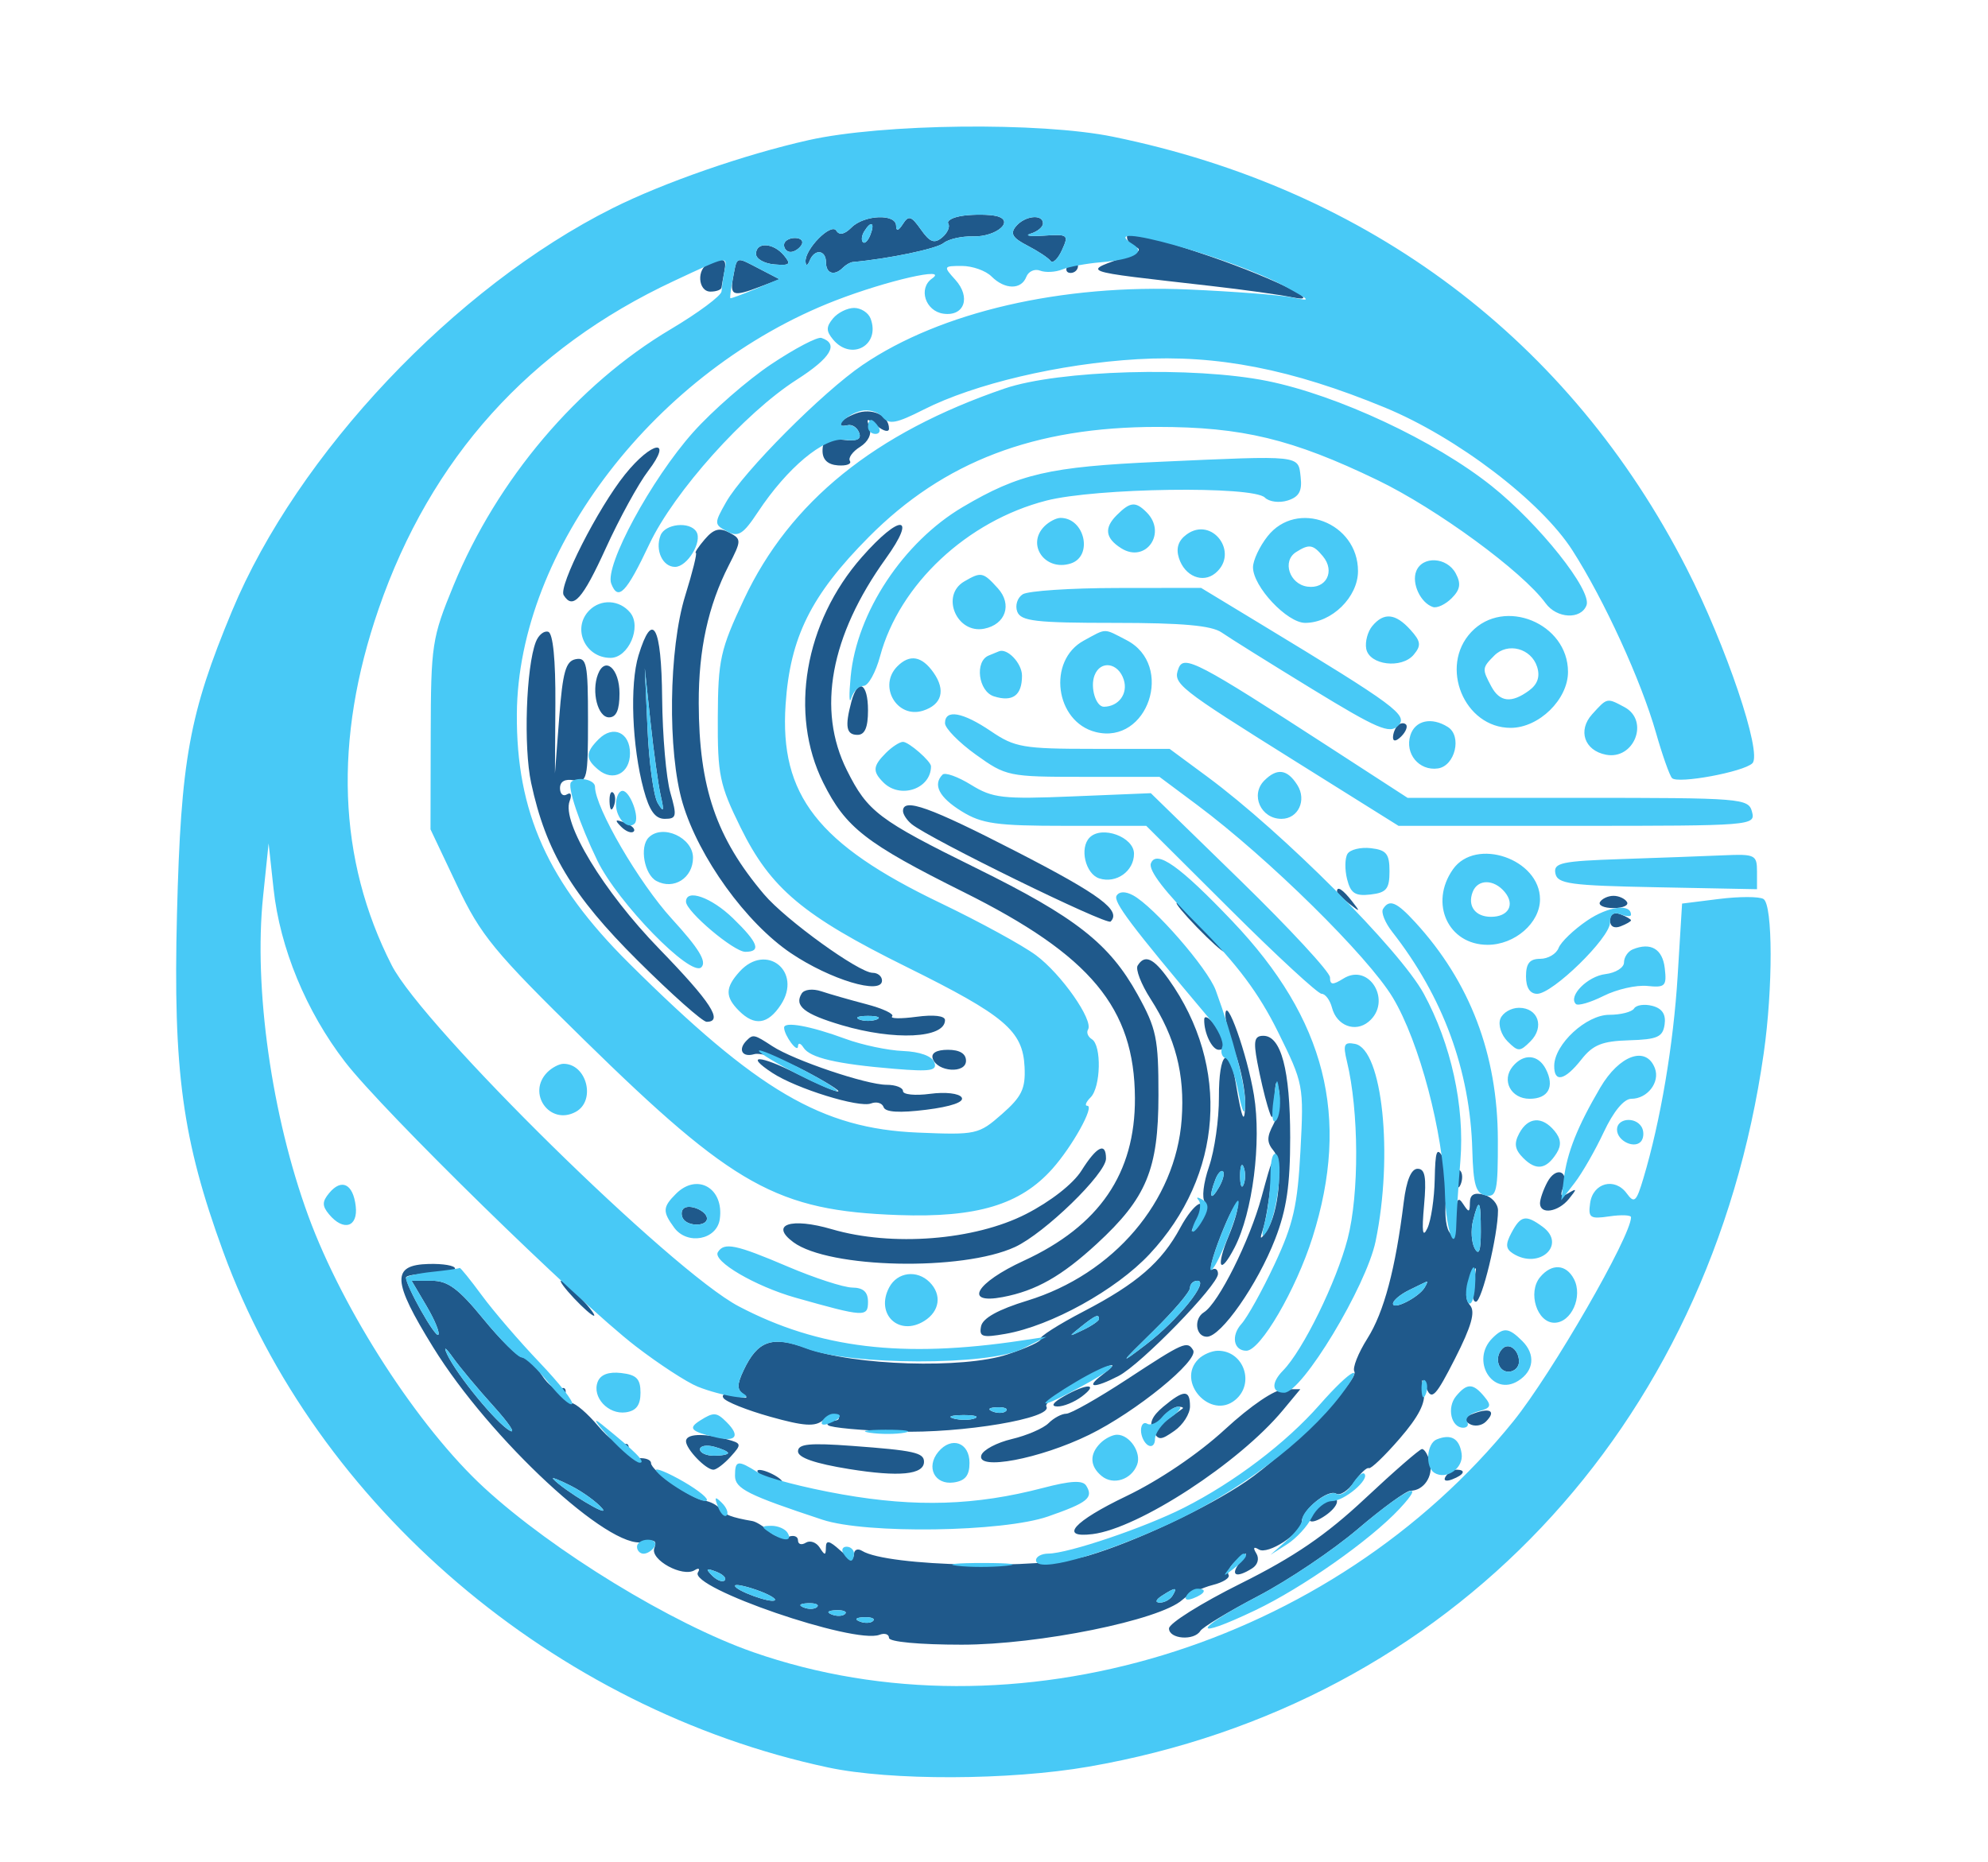 <svg xmlns="http://www.w3.org/2000/svg" width="284" height="266" viewBox="0 0 284 266" version="1.1"><path d="M 137.733 30.800 C 136.211 30.985, 135.194 31.505, 135.472 31.955 C 135.750 32.405, 135.348 33.296, 134.579 33.934 C 133.475 34.851, 132.840 34.612, 131.562 32.798 C 130.191 30.851, 129.797 30.729, 128.987 32 C 128.351 32.997, 128.025 33.081, 128.015 32.250 C 127.994 30.503, 123.457 30.686, 121.635 32.508 C 120.643 33.500, 119.904 33.654, 119.474 32.958 C 118.740 31.771, 114.950 35.605, 115.079 37.403 C 115.125 38.040, 115.370 37.976, 115.662 37.250 C 116.365 35.509, 118 35.684, 118 37.500 C 118 39.106, 119.191 39.476, 120.417 38.250 C 120.829 37.837, 121.467 37.473, 121.833 37.440 C 126.948 36.977, 133.777 35.552, 134.785 34.737 C 135.491 34.165, 137.374 33.735, 138.969 33.780 C 142.390 33.877, 145.099 31.477, 142.271 30.854 C 141.297 30.640, 139.255 30.615, 137.733 30.800 M 145.135 32.338 C 144.274 33.375, 144.640 33.992, 146.762 35.086 C 148.268 35.862, 149.759 36.848, 150.077 37.277 C 150.394 37.706, 151.127 37.016, 151.707 35.743 C 152.712 33.539, 152.590 33.441, 149.131 33.668 C 147.134 33.799, 146.287 33.670, 147.250 33.380 C 148.213 33.090, 149 32.436, 149 31.927 C 149 30.536, 146.401 30.812, 145.135 32.338 M 123.459 33.067 C 123.096 33.653, 123.014 34.348, 123.276 34.610 C 123.538 34.872, 124.019 34.392, 124.345 33.543 C 125.021 31.781, 124.445 31.471, 123.459 33.067 M 161 33.917 C 161 34.421, 161.563 35.043, 162.250 35.300 C 163.034 35.593, 162.754 36.028, 161.500 36.467 C 154.397 38.953, 153.562 38.634, 173 40.859 C 177.675 41.394, 182.850 42.115, 184.500 42.461 C 190.091 43.634, 180.820 39.209, 170.880 35.961 C 160.618 32.607, 161 32.686, 161 33.917 M 112 35 C 112 35.550, 112.423 36, 112.941 36 C 113.459 36, 114.160 35.550, 114.500 35 C 114.840 34.450, 114.416 34, 113.559 34 C 112.702 34, 112 34.450, 112 35 M 108 36.282 C 108 36.987, 109.180 37.661, 110.621 37.781 C 112.847 37.965, 113.055 37.771, 111.999 36.499 C 110.477 34.665, 108 34.530, 108 36.282 M 101.250 37.662 C 99.485 38.374, 99.690 41.667, 101.500 41.667 C 102.325 41.667, 103.034 41.404, 103.077 41.083 C 103.119 40.763, 103.304 39.712, 103.488 38.750 C 103.830 36.961, 103.448 36.775, 101.250 37.662 M 104.755 39.500 C 104.222 42.292, 104.664 42.458, 108.622 40.954 L 111.375 39.907 108.573 38.454 C 105.053 36.627, 105.318 36.554, 104.755 39.500 M 152.500 38 C 152.160 38.550, 152.359 39, 152.941 39 C 153.523 39, 154 38.550, 154 38 C 154 37.450, 153.802 37, 153.559 37 C 153.316 37, 152.840 37.450, 152.500 38 M 122.250 59.083 C 119.943 59.957, 119.105 61.199, 121.125 60.750 C 121.744 60.612, 122.469 61.101, 122.737 61.836 C 123.087 62.796, 122.420 63.078, 120.367 62.836 C 118.102 62.570, 117.509 62.897, 117.505 64.417 C 117.502 65.679, 118.253 66.390, 119.704 66.497 C 120.916 66.586, 121.686 66.300, 121.415 65.862 C 121.144 65.424, 121.795 64.520, 122.861 63.854 C 124.025 63.128, 124.566 62.015, 124.213 61.072 C 123.705 59.714, 123.855 59.687, 125.313 60.872 C 126.241 61.627, 127 61.795, 127 61.245 C 127 59.332, 124.544 58.214, 122.250 59.083 M 89.286 67.794 C 85.416 72.609, 79.743 83.776, 80.525 85.040 C 81.843 87.174, 83.213 85.644, 86.560 78.299 C 88.490 74.063, 91.202 69.113, 92.586 67.299 C 96.220 62.535, 93.141 62.997, 89.286 67.794 M 100.683 77.057 C 99.768 78.126, 99.193 79, 99.405 79 C 99.617 79, 98.937 81.740, 97.895 85.089 C 95.529 92.692, 95.343 107.426, 97.521 114.760 C 99.823 122.511, 106.592 131.887, 113 136.201 C 118.624 139.986, 126 142.205, 126 140.111 C 126 139.500, 125.400 139, 124.666 139 C 122.712 139, 112.242 131.438, 109.157 127.797 C 102.312 119.723, 99.853 112.526, 99.819 100.478 C 99.798 92.819, 101.160 86.568, 104.106 80.792 C 105.940 77.198, 105.942 77.039, 104.175 76.094 C 102.785 75.350, 101.947 75.581, 100.683 77.057 M 123.118 79.603 C 114.930 88.905, 112.693 101.978, 117.603 111.832 C 120.805 118.256, 123.688 120.503, 137.662 127.464 C 155.828 136.513, 162.071 144.022, 162.133 156.898 C 162.184 167.656, 157.052 175.167, 146.250 180.142 C 139.383 183.304, 137.588 186.408, 143.250 185.332 C 147.998 184.430, 151.661 182.354, 156.699 177.710 C 163.796 171.168, 165.484 167.096, 165.493 156.500 C 165.499 148.369, 165.211 146.979, 162.508 142.098 C 158.477 134.819, 153.663 131.046, 139.478 124.050 C 125.491 117.152, 123.950 115.986, 120.986 110.059 C 116.668 101.426, 118.613 90.845, 126.549 79.799 C 131.069 73.507, 128.608 73.367, 123.118 79.603 M 76.551 91.708 C 75.155 95.304, 74.774 106.718, 75.877 111.864 C 77.983 121.682, 81.727 127.925, 91.099 137.250 C 95.937 142.063, 100.368 146, 100.947 146 C 103.386 146, 101.547 143.170, 94.168 135.568 C 86.193 127.352, 80.215 117.488, 81.377 114.460 C 81.722 113.561, 81.557 113.156, 80.989 113.507 C 80.445 113.843, 80 113.442, 80 112.616 C 80 111.653, 80.717 111.253, 82 111.500 C 83.881 111.862, 84 111.347, 84 102.869 C 84 94.822, 83.812 93.889, 82.250 94.186 C 80.821 94.458, 80.388 95.986, 79.889 102.510 L 79.278 110.500 79.340 100.567 C 79.378 94.306, 79.003 90.501, 78.324 90.275 C 77.731 90.077, 76.933 90.722, 76.551 91.708 M 91.218 93.640 C 89.948 97.780, 90.286 106.634, 91.951 112.816 C 92.766 115.846, 93.596 117, 94.958 117 C 96.656 117, 96.734 116.636, 95.762 113.250 C 95.169 111.188, 94.643 105.114, 94.592 99.754 C 94.494 89.395, 93.226 87.097, 91.218 93.640 M 85.421 96.344 C 84.462 98.845, 85.399 102.500, 87 102.500 C 88.041 102.500, 88.500 101.454, 88.500 99.083 C 88.500 95.538, 86.436 93.701, 85.421 96.344 M 92.509 104.252 C 92.725 109.066, 93.381 113.791, 93.965 114.752 C 94.818 116.155, 94.901 115.944, 94.388 113.681 C 94.036 112.131, 93.381 107.406, 92.931 103.181 L 92.114 95.500 92.509 104.252 M 121.630 100.250 C 120.674 103.818, 120.890 105, 122.500 105 C 123.548 105, 124 103.944, 124 101.500 C 124 97.573, 122.552 96.809, 121.630 100.250 M 199.667 103.667 C 199.300 104.033, 199 104.798, 199 105.367 C 199 105.993, 199.466 105.934, 200.183 105.217 C 200.834 104.566, 201.134 103.801, 200.850 103.517 C 200.566 103.233, 200.033 103.300, 199.667 103.667 M 87.079 114.583 C 87.127 115.748, 87.364 115.985, 87.683 115.188 C 87.972 114.466, 87.936 113.603, 87.604 113.271 C 87.272 112.939, 87.036 113.529, 87.079 114.583 M 129 115.878 C 129 116.360, 129.563 117.210, 130.250 117.766 C 132.872 119.887, 158.095 132.239, 158.657 131.677 C 160.224 130.109, 157.169 127.839, 145.215 121.686 C 132.814 115.304, 129 113.937, 129 115.878 M 88.733 118.124 C 89.412 118.808, 90.219 119.115, 90.526 118.807 C 90.834 118.499, 90.279 117.940, 89.293 117.564 C 87.868 117.022, 87.753 117.136, 88.733 118.124 M 191 127.378 C 191 127.585, 191.787 128.373, 192.750 129.128 C 194.336 130.371, 194.371 130.336, 193.128 128.750 C 191.821 127.084, 191 126.555, 191 127.378 M 228.577 128.875 C 228.280 129.356, 229.145 129.750, 230.500 129.750 C 231.855 129.750, 232.720 129.356, 232.423 128.875 C 232.125 128.394, 231.260 128, 230.500 128 C 229.740 128, 228.875 128.394, 228.577 128.875 M 171 132.500 C 172.866 134.425, 174.617 136, 174.892 136 C 175.167 136, 173.866 134.425, 172 132.500 C 170.134 130.575, 168.383 129, 168.108 129 C 167.833 129, 169.134 130.575, 171 132.500 M 230 131.500 C 230 132.367, 230.595 132.709, 231.500 132.362 C 232.325 132.045, 233 131.657, 233 131.500 C 233 131.343, 232.325 130.955, 231.500 130.638 C 230.595 130.291, 230 130.633, 230 131.500 M 162.522 137.965 C 162.194 138.496, 163.020 140.633, 164.358 142.715 C 167.928 148.270, 169.278 153.485, 168.812 159.929 C 167.964 171.644, 159.104 182.056, 146.761 185.840 C 142.584 187.121, 140.384 188.343, 140.152 189.510 C 139.851 191.021, 140.327 191.168, 143.652 190.586 C 150.159 189.447, 159.432 184.314, 164.209 179.208 C 174.735 167.955, 175.821 152.387, 166.948 139.927 C 164.778 136.879, 163.534 136.328, 162.522 137.965 M 114.525 141.959 C 113.429 143.733, 114.890 144.890, 120.224 146.474 C 127.766 148.714, 135 148.365, 135 145.761 C 135 145.140, 133.394 144.952, 130.917 145.284 C 128.672 145.585, 127.110 145.557, 127.446 145.220 C 127.783 144.884, 126.132 144.104, 123.779 143.488 C 121.425 142.871, 118.525 142.040, 117.334 141.642 C 116.106 141.232, 114.890 141.369, 114.525 141.959 M 175.054 145 C 175.041 145.825, 175.679 148.300, 176.471 150.500 C 177.264 152.700, 177.896 155.850, 177.877 157.500 C 177.837 160.940, 177.433 160.112, 176.537 154.750 C 175.582 149.041, 174.101 150.276, 174.132 156.754 C 174.147 159.919, 173.511 164.392, 172.718 166.693 C 171.906 169.048, 171.655 171.255, 172.142 171.742 C 172.629 172.229, 172.326 173.458, 171.449 174.554 C 169.949 176.425, 169.931 176.414, 170.980 174.250 C 172.736 170.626, 170.633 171.669, 168.610 175.425 C 165.963 180.342, 162.421 183.411, 154.835 187.363 C 151.169 189.273, 148.385 191.052, 148.649 191.316 C 148.914 191.580, 146.787 192.574, 143.925 193.525 C 137.623 195.618, 121.996 195.133, 115.196 192.633 C 110.289 190.829, 108.230 191.554, 106.230 195.791 C 105.260 197.848, 105.265 198.567, 106.253 199.258 C 107.021 199.796, 106.587 199.873, 105.125 199.458 C 103.688 199.052, 102.986 199.168, 103.348 199.753 C 103.677 200.286, 106.687 201.490, 110.037 202.430 C 114.849 203.781, 116.434 203.885, 117.588 202.927 C 118.391 202.260, 119.337 202.004, 119.691 202.357 C 120.044 202.711, 119.733 203, 119 203 C 118.267 203, 117.954 203.287, 118.305 203.638 C 118.656 203.989, 123.118 204.400, 128.221 204.552 C 137.480 204.828, 150.509 202.632, 149.481 200.970 C 149.212 200.533, 151.075 199.011, 153.621 197.588 C 158.772 194.709, 160.396 194.233, 157.441 196.468 C 154.964 198.342, 156.292 198.418, 159.800 196.603 C 162.998 194.949, 174 183.646, 174 182.015 C 174 181.392, 173.613 181.121, 173.141 181.413 C 172.668 181.705, 173.230 179.519, 174.391 176.555 C 175.551 173.590, 176.636 171.536, 176.802 171.989 C 176.969 172.443, 176.400 174.500, 175.539 176.560 C 173.642 181.101, 174.253 182.346, 176.369 178.253 C 178.952 173.259, 180.235 163.174, 179.138 156.491 C 178.182 150.660, 175.102 141.997, 175.054 145 M 122.750 145.662 C 123.438 145.940, 124.563 145.940, 125.250 145.662 C 125.938 145.385, 125.375 145.158, 124 145.158 C 122.625 145.158, 122.063 145.385, 122.750 145.662 M 172.032 145.668 C 171.980 147.568, 173.145 150, 174.107 150 C 175.418 150, 175.199 148.645, 173.532 146.441 C 172.724 145.374, 172.049 145.026, 172.032 145.668 M 106.667 148.667 C 105.374 149.959, 106.021 151.129, 107.750 150.623 C 108.713 150.342, 111.975 151.416, 115 153.009 C 118.025 154.602, 120.148 155.927, 119.717 155.953 C 119.286 155.979, 116.654 154.845, 113.867 153.433 C 108.520 150.723, 106.274 150.639, 110.337 153.301 C 113.767 155.549, 122.717 158.323, 124.424 157.668 C 125.220 157.362, 126.033 157.600, 126.232 158.197 C 126.474 158.921, 128.494 159.044, 132.310 158.567 C 135.872 158.122, 137.785 157.460, 137.384 156.812 C 137.021 156.225, 135.052 155.998, 132.870 156.291 C 130.742 156.576, 129 156.403, 129 155.905 C 129 155.407, 127.945 155, 126.657 155 C 123.767 155, 113.416 151.502, 110.339 149.486 C 107.755 147.793, 107.579 147.754, 106.667 148.667 M 179.610 151.750 C 179.996 153.813, 180.653 156.625, 181.070 158 C 181.769 160.305, 181.845 160.227, 182.050 157 C 182.222 154.290, 182.375 154.041, 182.725 155.899 C 182.974 157.219, 182.620 159.341, 181.938 160.615 C 180.948 162.466, 180.953 163.239, 181.964 164.457 C 183.373 166.154, 182.685 173.453, 180.876 176 C 180.013 177.216, 179.933 177.129, 180.453 175.545 C 180.806 174.470, 181.297 171.545, 181.545 169.045 C 181.952 164.942, 181.824 165.134, 180.227 171.022 C 178.529 177.280, 174.057 186.229, 171.988 187.507 C 170.493 188.432, 170.805 191, 172.413 191 C 174.432 191, 179.636 183.552, 182.162 177.048 C 183.799 172.832, 184.315 169.339, 184.312 162.500 C 184.308 152.882, 183.017 148, 180.479 148 C 179.207 148, 179.042 148.711, 179.610 151.750 M 133.245 151.250 C 133.878 153.173, 138 153.450, 138 151.570 C 138 150.549, 137.097 150, 135.417 150 C 133.797 150, 132.987 150.466, 133.245 151.250 M 154.500 167.256 C 153.308 169.151, 150.104 171.661, 146.573 173.468 C 139.223 177.228, 127.417 178.152, 118.843 175.639 C 112.993 173.924, 109.911 174.962, 113.338 177.492 C 118.429 181.252, 137.463 181.663, 145 178.177 C 149.233 176.219, 158 167.702, 158 165.548 C 158 163.138, 156.687 163.779, 154.500 167.256 M 204.960 168.500 C 204.905 171.250, 204.433 174.400, 203.912 175.500 C 203.232 176.935, 203.097 176.016, 203.435 172.250 C 203.798 168.206, 203.586 167, 202.514 167 C 201.603 167, 200.920 168.640, 200.536 171.750 C 199.353 181.324, 197.708 187.503, 195.346 191.244 C 194.016 193.351, 193.178 195.479, 193.483 195.973 C 194.215 197.156, 183.721 207.805, 178 211.686 C 172.421 215.471, 162.130 220.307, 155.470 222.275 C 148.595 224.307, 126.799 223.848, 123.154 221.595 C 122.519 221.203, 122 221.428, 122 222.096 C 122 222.849, 121.241 222.623, 120 221.500 C 118.471 220.116, 117.996 220.021, 117.985 221.095 C 117.972 222.281, 117.833 222.285, 117.096 221.122 C 116.616 220.364, 115.723 220.053, 115.112 220.431 C 114.500 220.809, 114 220.656, 114 220.090 C 114 219.525, 113.383 219.300, 112.629 219.589 C 111.875 219.878, 110.627 219.527, 109.855 218.808 C 109.084 218.088, 108.013 217.425, 107.476 217.333 C 104.558 216.835, 103.434 216.409, 102.830 215.570 C 102.461 215.059, 101.465 214.539, 100.616 214.414 C 98.662 214.127, 93 210.135, 93 209.043 C 93 208.592, 92.213 208.285, 91.250 208.361 C 90.278 208.438, 89.622 207.911, 89.775 207.176 C 89.926 206.447, 89.629 206.111, 89.116 206.428 C 88.602 206.746, 86.951 205.542, 85.445 203.753 C 83.940 201.964, 82.212 200.480, 81.604 200.455 C 80.997 200.430, 80.624 199.834, 80.775 199.130 C 80.926 198.427, 80.608 198.124, 80.069 198.458 C 79.529 198.791, 78.341 197.924, 77.429 196.532 C 76.517 195.139, 75.259 193.978, 74.635 193.951 C 74.011 193.925, 71.495 191.450, 69.044 188.451 C 65.514 184.132, 63.988 183, 61.696 183 L 58.802 183 60.942 186.626 C 62.119 188.620, 62.869 190.464, 62.610 190.723 C 62.174 191.159, 58 183.750, 58 182.540 C 58 182.243, 59.575 182, 61.500 182 C 63.425 182, 65 181.662, 65.001 181.250 C 65.001 180.838, 63.313 180.545, 61.251 180.600 C 55.888 180.744, 56.006 182.994, 61.876 192.500 C 69.982 205.628, 87.151 221.558, 91.866 220.325 C 93.473 219.904, 93.887 220.130, 93.476 221.201 C 92.841 222.856, 97.512 225.419, 99.229 224.358 C 99.823 223.991, 100.037 224.132, 99.704 224.670 C 98.369 226.830, 122.034 234.968, 125.634 233.587 C 126.385 233.299, 127 233.499, 127 234.031 C 127 234.594, 131.348 235, 137.372 235 C 148.427 235, 165.682 231.496, 168.900 228.598 C 169.780 227.805, 171.734 226.848, 173.243 226.471 C 174.752 226.095, 175.769 225.436, 175.504 225.007 C 175.239 224.578, 175.805 223.613, 176.761 222.863 C 178.335 221.630, 178.370 221.666, 177.128 223.250 C 175.671 225.108, 176.584 225.549, 178.878 224.096 C 179.681 223.588, 179.930 222.695, 179.474 221.957 C 178.966 221.136, 179.094 220.940, 179.837 221.399 C 181.132 222.200, 185.920 219.081, 185.969 217.405 C 186.016 215.746, 189.737 212.719, 190.869 213.419 C 191.416 213.757, 192.578 213.013, 193.451 211.767 C 194.324 210.520, 195.268 209.624, 195.549 209.776 C 195.830 209.928, 197.809 208.032, 199.946 205.562 C 202.684 202.399, 203.703 200.398, 203.395 198.786 C 203.012 196.780, 203.064 196.739, 203.813 198.451 C 204.540 200.112, 205.143 199.466, 207.871 194.098 C 210.201 189.513, 210.787 187.449, 210.022 186.526 C 209.291 185.645, 209.286 184.531, 210.008 182.879 C 211.009 180.585, 211.027 180.599, 210.504 183.250 C 210.206 184.762, 210.358 186, 210.843 186 C 211.693 186, 214 176.463, 214 172.950 C 214 172.006, 213.100 170.998, 212 170.710 C 210.598 170.344, 209.995 170.682, 209.985 171.844 C 209.971 173.278, 209.840 173.299, 209 172 C 208.271 170.872, 208.023 171.369, 208 174 C 207.977 176.608, 207.726 177.118, 207.016 176 C 206.492 175.175, 206.324 172.861, 206.642 170.859 C 206.960 168.856, 206.735 166.381, 206.141 165.359 C 205.258 163.839, 205.042 164.412, 204.960 168.500 M 177.158 168 C 177.158 169.375, 177.385 169.938, 177.662 169.250 C 177.940 168.563, 177.940 167.438, 177.662 166.750 C 177.385 166.063, 177.158 166.625, 177.158 168 M 173.624 168.539 C 172.659 171.053, 172.943 171.702, 174.122 169.675 C 174.706 168.671, 174.973 167.639, 174.715 167.382 C 174.458 167.124, 173.966 167.645, 173.624 168.539 M 208.079 168.583 C 208.127 169.748, 208.364 169.985, 208.683 169.188 C 208.972 168.466, 208.936 167.603, 208.604 167.271 C 208.272 166.939, 208.036 167.529, 208.079 168.583 M 221.050 168.906 C 220.473 169.985, 220 171.348, 220 171.934 C 220 173.586, 222.600 173.192, 224.128 171.308 C 225.299 169.864, 225.292 169.741, 224.080 170.472 C 223.021 171.111, 222.819 170.913, 223.286 169.696 C 224.208 167.294, 222.278 166.612, 221.050 168.906 M 97.625 172.708 C 97.311 173.022, 97.294 173.666, 97.586 174.139 C 98.288 175.275, 101 175.250, 101 174.107 C 101 173.003, 98.405 171.928, 97.625 172.708 M 210.429 174.428 C 210.094 175.763, 210.208 177.549, 210.682 178.397 C 211.280 179.466, 211.545 178.720, 211.545 175.970 C 211.545 171.388, 211.283 171.025, 210.429 174.428 M 82 185.500 C 83.292 186.875, 84.574 188, 84.849 188 C 85.124 188, 84.292 186.875, 83 185.500 C 81.708 184.125, 80.426 183, 80.151 183 C 79.876 183, 80.708 184.125, 82 185.500 M 170 184.022 C 170 184.585, 167.637 187.360, 164.750 190.189 C 159.894 194.946, 159.818 195.089, 163.731 192.097 C 168.285 188.615, 172.814 183, 171.068 183 C 170.481 183, 170 183.460, 170 184.022 M 201.250 184.360 C 200.012 184.973, 199 185.833, 199 186.272 C 199 187.236, 202.637 185.396, 203.503 183.995 C 203.841 183.448, 203.979 183.055, 203.809 183.123 C 203.639 183.190, 202.488 183.747, 201.250 184.360 M 154.441 189.555 C 152.577 191.049, 152.589 191.067, 154.750 190.020 C 155.988 189.420, 157 188.720, 157 188.465 C 157 187.700, 156.481 187.921, 154.441 189.555 M 63.877 193.500 C 65.262 196.465, 70.922 203.364, 72.834 204.418 C 73.750 204.923, 72.700 203.348, 70.500 200.918 C 68.300 198.488, 65.700 195.375, 64.721 194 C 63.654 192.501, 63.316 192.300, 63.877 193.500 M 161 197.082 C 156.875 199.785, 152.970 201.998, 152.321 201.999 C 151.673 201.999, 150.536 202.606, 149.795 203.348 C 149.054 204.089, 146.694 205.110, 144.551 205.617 C 142.407 206.124, 140.446 207.162, 140.192 207.924 C 139.440 210.180, 148.560 208.456, 155.592 205.013 C 162.271 201.743, 171.338 194.356, 170.445 192.911 C 169.602 191.546, 169.123 191.758, 161 197.082 M 214.639 192.694 C 213.444 193.889, 213.994 196, 215.500 196 C 216.325 196, 217 195.352, 217 194.559 C 217 192.888, 215.573 191.761, 214.639 192.694 M 152 199.500 C 150.398 200.416, 150.060 200.942, 151.059 200.965 C 151.916 200.984, 153.491 200.339, 154.559 199.532 C 157.045 197.652, 155.272 197.630, 152 199.500 M 174.953 204.274 C 171.171 207.752, 165.585 211.529, 160.904 213.774 C 153.348 217.397, 151.208 219.810, 156.093 219.199 C 162.669 218.376, 177.014 209.033, 183.267 201.500 L 185.757 198.500 183.494 198.500 C 182.129 198.500, 178.739 200.792, 174.953 204.274 M 166.181 200.999 C 164.555 202.355, 164.118 203.388, 164.718 204.460 C 165.483 205.828, 165.804 205.826, 167.786 204.437 C 169.004 203.584, 170 202.012, 170 200.943 C 170 198.522, 169.138 198.535, 166.181 200.999 M 141.813 201.683 C 142.534 201.972, 143.397 201.936, 143.729 201.604 C 144.061 201.272, 143.471 201.036, 142.417 201.079 C 141.252 201.127, 141.015 201.364, 141.813 201.683 M 165.872 202.750 C 164.603 204.369, 164.650 204.390, 166.500 203.033 C 167.600 202.226, 168.688 201.439, 168.917 201.283 C 169.146 201.127, 168.863 201, 168.289 201 C 167.715 201, 166.627 201.787, 165.872 202.750 M 210.566 201.953 C 209.138 202.472, 208.965 202.860, 209.904 203.440 C 210.602 203.872, 211.668 203.732, 212.270 203.130 C 213.746 201.654, 212.934 201.094, 210.566 201.953 M 136.269 202.693 C 137.242 202.947, 138.592 202.930, 139.269 202.656 C 139.946 202.382, 139.150 202.175, 137.500 202.195 C 135.850 202.215, 135.296 202.439, 136.269 202.693 M 98 205.929 C 98 207.052, 100.836 210, 101.916 210 C 102.342 210, 103.453 209.157, 104.385 208.127 C 105.992 206.352, 105.960 206.222, 103.790 205.641 C 100.447 204.745, 98 204.867, 98 205.929 M 100 207.094 C 100 207.592, 100.900 208, 102 208 C 103.100 208, 104 207.827, 104 207.617 C 104 207.406, 103.100 206.998, 102 206.710 C 100.900 206.423, 100 206.595, 100 207.094 M 114 207.376 C 114 208.278, 116.422 209.116, 121.309 209.905 C 128.461 211.058, 132 210.713, 132 208.862 C 132 207.564, 130.567 207.247, 121.750 206.597 C 115.628 206.146, 114 206.309, 114 207.376 M 195 214.124 C 189.424 219.349, 184.870 222.462, 177.250 226.256 C 171.613 229.063, 167 231.954, 167 232.680 C 167 234.201, 170.585 234.480, 171.482 233.029 C 171.812 232.496, 175.551 230.243, 179.791 228.024 C 184.031 225.805, 190.404 221.517, 193.954 218.495 C 197.503 215.473, 200.901 213, 201.504 213 C 203.382 213, 204.791 210.918, 204.268 208.916 C 203.992 207.862, 203.482 207.021, 203.133 207.047 C 202.785 207.073, 199.125 210.258, 195 214.124 M 109 211 C 109.825 211.533, 110.950 211.969, 111.500 211.969 C 112.050 211.969, 111.825 211.533, 111 211 C 110.175 210.467, 109.050 210.031, 108.500 210.031 C 107.950 210.031, 108.175 210.467, 109 211 M 206.507 210.989 C 206.157 211.555, 206.558 211.723, 207.448 211.382 C 209.180 210.717, 209.497 210, 208.059 210 C 207.541 210, 206.843 210.445, 206.507 210.989 M 79.026 211.316 C 80.521 212.935, 87.239 216.992, 86.046 215.555 C 85.276 214.627, 83.263 213.166, 81.573 212.307 C 79.883 211.448, 78.737 211.002, 79.026 211.316 M 188.200 215.200 C 186.288 217.112, 186.810 218.135, 189 216.768 C 191.020 215.506, 191.673 214, 190.200 214 C 189.760 214, 188.860 214.540, 188.200 215.200 M 101.733 225.124 C 102.412 225.808, 103.219 226.115, 103.526 225.807 C 103.834 225.499, 103.279 224.940, 102.293 224.564 C 100.868 224.022, 100.753 224.136, 101.733 225.124 M 105 226.577 C 105 227.252, 110.195 229.139, 110.690 228.644 C 110.917 228.417, 109.729 227.753, 108.051 227.168 C 106.373 226.583, 105 226.317, 105 226.577 M 166 228 C 165.099 228.582, 164.975 228.975, 165.691 228.985 C 166.346 228.993, 167.160 228.550, 167.500 228 C 168.267 226.758, 167.921 226.758, 166 228 M 114.813 229.683 C 115.534 229.972, 116.397 229.936, 116.729 229.604 C 117.061 229.272, 116.471 229.036, 115.417 229.079 C 114.252 229.127, 114.015 229.364, 114.813 229.683 M 118.813 230.683 C 119.534 230.972, 120.397 230.936, 120.729 230.604 C 121.061 230.272, 120.471 230.036, 119.417 230.079 C 118.252 230.127, 118.015 230.364, 118.813 230.683 M 122.813 231.683 C 123.534 231.972, 124.397 231.936, 124.729 231.604 C 125.061 231.272, 124.471 231.036, 123.417 231.079 C 122.252 231.127, 122.015 231.364, 122.813 231.683" stroke="none" fill="#1f598b" fill-rule="evenodd"/><path d="M 115.500 20.026 C 106.364 22.077, 94.804 26.094, 87.500 29.753 C 64.974 41.040, 42.502 64.830, 33.153 87.288 C 27.032 101.989, 25.840 108.545, 25.284 130.539 C 24.714 153.091, 26.048 162.854, 31.883 178.842 C 45.139 215.165, 79.192 244.203, 118.315 252.547 C 127.216 254.445, 144.198 254.393, 155.500 252.433 C 207.102 243.484, 244.289 204.188, 251.960 150.500 C 253.292 141.179, 253.273 129.287, 251.924 128.453 C 251.333 128.088, 248.475 128.085, 245.573 128.448 L 240.297 129.107 239.668 139.397 C 239.064 149.271, 237.222 160.167, 234.774 168.352 C 233.759 171.746, 233.475 172.003, 232.387 170.514 C 230.684 168.186, 227.573 169.003, 227.164 171.886 C 226.862 174.012, 227.141 174.206, 229.914 173.799 C 231.611 173.550, 233.002 173.606, 233.004 173.923 C 233.021 176.607, 221.688 196.267, 216.209 203.059 C 190.248 235.241, 144.759 249.060, 107.581 236.061 C 95.991 232.009, 79.022 221.636, 69.180 212.588 C 59.781 203.947, 49.017 187.310, 44.044 173.739 C 38.813 159.463, 36.224 141.179, 37.582 128.105 L 38.373 120.500 39.080 127.009 C 40 135.470, 43.730 144.501, 49.284 151.718 C 54.697 158.753, 82.504 185.963, 90.813 192.356 C 94.121 194.901, 98.103 197.498, 99.663 198.127 C 103.032 199.484, 108.045 200.264, 106.243 199.150 C 105.265 198.545, 105.262 197.844, 106.230 195.791 C 108.241 191.532, 110.295 190.822, 115.196 192.695 C 121.499 195.104, 141.218 195.140, 146 192.752 L 149.500 191.005 146 191.532 C 128.908 194.106, 116.955 192.663, 105.518 186.647 C 95.970 181.624, 60.426 146.676, 55.957 137.916 C 48.255 122.819, 47.629 105.726, 54.091 87.003 C 61.525 65.468, 75.639 49.785, 96.253 40.155 C 104.165 36.458, 103.918 36.506, 103.488 38.750 C 103.304 39.712, 103.119 41.011, 103.077 41.636 C 103.034 42.261, 99.762 44.696, 95.805 47.047 C 82.483 54.961, 71.033 68.477, 64.785 83.662 C 61.707 91.144, 61.559 92.112, 61.530 105 L 61.500 118.500 65.290 126.500 C 68.692 133.683, 70.550 135.941, 83.480 148.617 C 104.803 169.518, 111.067 173.007, 128.360 173.615 C 139.557 174.008, 145.760 172.143, 150.338 167.005 C 153.210 163.782, 156.412 158, 155.326 158 C 154.927 158, 155.140 157.460, 155.800 156.800 C 157.261 155.339, 157.393 149.361, 155.984 148.490 C 155.425 148.144, 155.176 147.525, 155.430 147.113 C 156.247 145.791, 151.612 139.165, 147.999 136.489 C 146.075 135.063, 139.925 131.703, 134.333 129.021 C 116.828 120.625, 111.361 113.614, 112.227 100.673 C 112.871 91.049, 115.845 85.060, 124.122 76.721 C 134.817 65.946, 147.778 61, 165.316 61 C 177.453 61, 184.620 62.730, 196.780 68.597 C 205.250 72.683, 217.519 81.672, 220.807 86.200 C 222.398 88.391, 225.847 88.561, 226.643 86.487 C 227.453 84.378, 219.911 74.891, 213.098 69.450 C 204.980 62.966, 191.086 56.462, 181.027 54.435 C 170.528 52.320, 151.218 52.878, 143.500 55.519 C 124.973 61.860, 112.840 71.676, 106.283 85.628 C 102.892 92.846, 102.581 94.250, 102.542 102.518 C 102.504 110.738, 102.791 112.127, 105.792 118.226 C 110.082 126.945, 114.702 130.829, 129.500 138.156 C 143.578 145.127, 146.125 147.288, 146.368 152.466 C 146.514 155.567, 145.970 156.697, 143.130 159.191 C 139.812 162.104, 139.473 162.178, 131.108 161.829 C 117.382 161.255, 108.228 155.882, 89.829 137.602 C 78.271 126.118, 73.738 116.028, 73.837 102 C 74.001 78.512, 93.789 52.838, 119.359 42.936 C 126.743 40.077, 135.642 38.050, 133.152 39.795 C 131.145 41.201, 132.189 44.453, 134.765 44.820 C 137.766 45.248, 138.738 42.473, 136.466 39.963 C 134.743 38.058, 134.771 38, 137.416 38 C 138.916 38, 140.818 38.675, 141.643 39.500 C 143.541 41.398, 145.898 41.428, 146.614 39.563 C 146.917 38.773, 147.803 38.371, 148.583 38.670 C 149.362 38.969, 150.787 38.894, 151.750 38.503 C 152.713 38.112, 155.168 37.653, 157.207 37.482 C 161.867 37.091, 163.735 36.072, 161.886 34.929 C 155.836 31.190, 176.195 36.856, 183.720 41.006 C 187.325 42.994, 187.361 43.062, 184.500 42.486 C 182.850 42.153, 176.252 41.648, 169.838 41.364 C 151.706 40.559, 134.392 44.562, 123.240 52.138 C 117.506 56.033, 106.175 67.424, 103.723 71.759 C 102.004 74.797, 102.009 74.934, 103.858 75.924 C 105.473 76.788, 106.158 76.359, 108.279 73.154 C 112.462 66.833, 117.711 62.454, 120.644 62.836 C 122.464 63.073, 123.081 62.779, 122.737 61.836 C 122.469 61.101, 121.710 60.624, 121.051 60.775 C 119.023 61.239, 120.840 59.275, 122.948 58.724 C 124.036 58.439, 125.436 58.821, 126.059 59.571 C 127.002 60.707, 127.995 60.529, 131.971 58.515 C 139.221 54.841, 151.375 51.978, 162.500 51.324 C 173.867 50.655, 184.522 52.739, 197.840 58.233 C 208.149 62.487, 220.146 71.627, 224.640 78.652 C 229.184 85.754, 234.445 97.249, 236.578 104.734 C 237.482 107.905, 238.509 110.805, 238.861 111.179 C 239.671 112.039, 249.106 110.294, 250.346 109.054 C 251.777 107.623, 246.582 92.234, 240.948 81.210 C 224.274 48.589, 195.619 27.022, 159 19.535 C 148.580 17.405, 126.038 17.659, 115.500 20.026 M 137.733 30.800 C 136.211 30.985, 135.194 31.505, 135.472 31.955 C 135.750 32.405, 135.348 33.296, 134.579 33.934 C 133.475 34.851, 132.840 34.612, 131.562 32.798 C 130.191 30.851, 129.797 30.729, 128.987 32 C 128.351 32.997, 128.025 33.081, 128.015 32.250 C 127.994 30.503, 123.457 30.686, 121.635 32.508 C 120.643 33.500, 119.904 33.654, 119.474 32.958 C 118.740 31.771, 114.950 35.605, 115.079 37.403 C 115.125 38.040, 115.370 37.976, 115.662 37.250 C 116.365 35.509, 118 35.684, 118 37.500 C 118 39.106, 119.191 39.476, 120.417 38.250 C 120.829 37.837, 121.467 37.473, 121.833 37.440 C 126.948 36.977, 133.777 35.552, 134.785 34.737 C 135.491 34.165, 137.374 33.735, 138.969 33.780 C 142.390 33.877, 145.099 31.477, 142.271 30.854 C 141.297 30.640, 139.255 30.615, 137.733 30.800 M 145.135 32.338 C 144.274 33.375, 144.640 33.992, 146.762 35.086 C 148.268 35.862, 149.759 36.848, 150.077 37.277 C 150.394 37.706, 151.127 37.016, 151.707 35.743 C 152.712 33.539, 152.590 33.441, 149.131 33.668 C 147.134 33.799, 146.287 33.670, 147.250 33.380 C 148.213 33.090, 149 32.436, 149 31.927 C 149 30.536, 146.401 30.812, 145.135 32.338 M 123.459 33.067 C 123.096 33.653, 123.014 34.348, 123.276 34.610 C 123.538 34.872, 124.019 34.392, 124.345 33.543 C 125.021 31.781, 124.445 31.471, 123.459 33.067 M 112 35 C 112 35.550, 112.423 36, 112.941 36 C 113.459 36, 114.160 35.550, 114.500 35 C 114.840 34.450, 114.416 34, 113.559 34 C 112.702 34, 112 34.450, 112 35 M 108 36.282 C 108 36.987, 109.180 37.661, 110.621 37.781 C 112.847 37.965, 113.055 37.771, 111.999 36.499 C 110.477 34.665, 108 34.530, 108 36.282 M 104.705 39.750 C 104.414 41.263, 104.249 42.548, 104.338 42.608 C 104.427 42.667, 106.031 42.075, 107.902 41.293 L 111.304 39.870 108.538 38.435 C 105.044 36.623, 105.324 36.527, 104.705 39.750 M 119 45.500 C 118.007 46.697, 118.007 47.303, 119 48.500 C 121.620 51.657, 125.822 49.306, 124.362 45.500 C 124.045 44.675, 122.989 44, 122.015 44 C 121.042 44, 119.685 44.675, 119 45.500 M 110.175 52.042 C 106.796 54.299, 101.769 58.683, 99.004 61.784 C 93.042 68.474, 86.346 80.854, 87.319 83.390 C 88.298 85.939, 89.468 84.728, 92.766 77.749 C 96.300 70.270, 106.392 59.004, 113.802 54.264 C 118.717 51.120, 119.895 49.132, 117.347 48.282 C 116.781 48.094, 113.554 49.786, 110.175 52.042 M 124 61 C 124 61.550, 124.477 62, 125.059 62 C 125.641 62, 125.840 61.550, 125.500 61 C 125.160 60.450, 124.684 60, 124.441 60 C 124.198 60, 124 60.450, 124 61 M 165.500 65.991 C 149.891 66.693, 145.593 67.685, 137.533 72.447 C 129.036 77.467, 122.398 87.506, 121.525 96.658 C 121.270 99.321, 121.306 100.713, 121.605 99.750 C 121.903 98.787, 122.695 98, 123.366 98 C 124.037 98, 125.100 96.088, 125.730 93.750 C 128.492 83.493, 138.164 74.438, 149.460 71.533 C 156.556 69.708, 178.996 69.396, 180.699 71.099 C 181.304 71.704, 182.770 71.891, 183.957 71.513 C 185.581 70.998, 186.040 70.167, 185.808 68.164 C 185.442 64.997, 186.089 65.066, 165.500 65.991 M 159.527 73.616 C 157.700 75.443, 157.900 76.904, 160.174 78.338 C 163.670 80.543, 166.762 76.162, 163.800 73.200 C 162.211 71.611, 161.458 71.685, 159.527 73.616 M 149.200 75.200 C 146.580 77.820, 149.300 81.674, 152.952 80.515 C 156.193 79.486, 154.971 74, 151.500 74 C 150.895 74, 149.860 74.540, 149.200 75.200 M 181.073 76.635 C 179.933 78.084, 179 80.075, 179 81.058 C 179 83.811, 183.870 89, 186.454 89 C 190.243 89, 194 85.316, 194 81.602 C 194 74.666, 185.262 71.309, 181.073 76.635 M 94.362 76.500 C 93.554 78.606, 94.656 81, 96.433 81 C 98.183 81, 100.369 77.406, 99.487 75.979 C 98.550 74.463, 95.005 74.824, 94.362 76.500 M 169.516 76.365 C 168.330 77.232, 167.971 78.332, 168.416 79.734 C 169.240 82.332, 171.814 83.399, 173.627 81.895 C 177.107 79.007, 173.161 73.699, 169.516 76.365 M 185.152 78.885 C 183.127 80.168, 184.202 83.455, 186.765 83.820 C 189.452 84.203, 190.771 81.634, 188.989 79.487 C 187.575 77.783, 187.026 77.697, 185.152 78.885 M 202.309 81.636 C 201.641 83.377, 202.943 86.148, 204.705 86.735 C 205.290 86.930, 206.494 86.363, 207.382 85.475 C 208.606 84.251, 208.746 83.395, 207.963 81.931 C 206.702 79.575, 203.171 79.391, 202.309 81.636 M 137.750 83.080 C 134.331 85.072, 136.662 90.606, 140.595 89.833 C 143.663 89.229, 144.636 86.361, 142.553 84.059 C 140.442 81.725, 140.171 81.670, 137.750 83.080 M 146.104 84.914 C 145.337 85.400, 144.985 86.519, 145.323 87.399 C 145.844 88.756, 147.966 89, 159.246 89 C 168.922 89, 173.093 89.376, 174.527 90.376 C 175.612 91.133, 181.411 94.757, 187.412 98.428 C 196.752 104.142, 198.526 104.903, 199.721 103.708 C 201.226 102.203, 199.475 100.906, 180.042 89.127 L 171.584 84 159.542 84.015 C 152.919 84.024, 146.872 84.428, 146.104 84.914 M 84.200 87.200 C 81.667 89.733, 83.563 94, 87.221 94 C 89.780 94, 91.706 89.555, 90.025 87.530 C 88.504 85.697, 85.853 85.547, 84.200 87.200 M 196.040 89.452 C 195.377 90.251, 194.988 91.713, 195.176 92.702 C 195.620 95.042, 200.251 95.607, 201.974 93.532 C 203.060 92.223, 202.978 91.633, 201.483 89.981 C 199.355 87.630, 197.686 87.468, 196.040 89.452 M 210.174 90.314 C 205.557 95.229, 209.168 104, 215.809 104 C 219.845 104, 224 99.943, 224 96.002 C 224 89.062, 214.877 85.308, 210.174 90.314 M 154.832 91.529 C 149.580 94.381, 150.718 103.138, 156.530 104.597 C 163.989 106.469, 167.825 95.029, 160.932 91.465 C 157.587 89.735, 158.146 89.729, 154.832 91.529 M 213.482 93.660 C 211.719 95.424, 211.703 95.577, 213.035 98.066 C 214.247 100.331, 215.909 100.518, 218.431 98.674 C 219.658 97.777, 220.033 96.679, 219.589 95.282 C 218.749 92.635, 215.397 91.745, 213.482 93.660 M 141.250 93.662 C 139.209 94.486, 139.755 98.787, 141.991 99.497 C 144.666 100.346, 146 99.365, 146 96.548 C 146 94.751, 143.858 92.521, 142.668 93.079 C 142.576 93.122, 141.938 93.385, 141.250 93.662 M 128.200 95.200 C 125.397 98.003, 128.124 102.730, 131.860 101.545 C 134.556 100.689, 135.128 98.628, 133.368 96.115 C 131.700 93.734, 129.972 93.428, 128.200 95.200 M 168.367 95.485 C 167.518 97.698, 168.121 98.178, 185.146 108.834 L 199.791 118 225.302 118 C 250.320 118, 250.803 117.961, 250.290 116 C 249.785 114.069, 248.926 114, 225.425 114 L 201.084 114 189.792 106.679 C 171.131 94.580, 169.118 93.528, 168.367 95.485 M 156.362 96.500 C 155.705 98.211, 156.551 101.008, 157.719 100.985 C 159.824 100.943, 161.168 99.105, 160.540 97.125 C 159.762 94.675, 157.208 94.293, 156.362 96.500 M 92.509 104.252 C 92.725 109.066, 93.381 113.791, 93.965 114.752 C 94.818 116.155, 94.901 115.944, 94.388 113.681 C 94.036 112.131, 93.381 107.406, 92.931 103.181 L 92.114 95.500 92.509 104.252 M 227.447 102.059 C 225.364 104.361, 226.337 107.229, 229.405 107.833 C 233.456 108.629, 235.673 102.966, 232.066 101.035 C 229.540 99.684, 229.610 99.668, 227.447 102.059 M 135 103.330 C 135 104.062, 136.986 106.087, 139.413 107.830 C 143.724 110.926, 144.081 111, 154.733 111 L 165.639 111 171.041 115.030 C 181.160 122.581, 195.437 136.644, 198.980 142.554 C 202.761 148.859, 206.199 161.851, 206.426 170.696 C 206.559 175.869, 207.959 179.520, 208.045 174.917 C 208.070 173.588, 208.331 169.504, 208.627 165.843 C 209.254 158.066, 207.301 149.161, 203.395 141.984 C 199.993 135.734, 183.223 118.921, 172.457 110.968 L 167.085 107 156.182 107 C 146.201 107, 144.968 106.789, 141.595 104.500 C 137.527 101.739, 135 101.291, 135 103.330 M 201.485 105.048 C 200.651 107.675, 202.724 110.182, 205.412 109.798 C 207.864 109.448, 208.891 105.180, 206.837 103.878 C 204.519 102.409, 202.159 102.924, 201.485 105.048 M 85.529 105.614 C 83.615 107.528, 83.607 108.429, 85.487 109.989 C 87.600 111.743, 90 110.492, 90 107.638 C 90 104.650, 87.586 103.557, 85.529 105.614 M 126.571 107.571 C 124.685 109.457, 124.619 110.219, 126.200 111.800 C 128.612 114.212, 133 112.721, 133 109.490 C 133 108.772, 129.822 106, 129 106 C 128.529 106, 127.436 106.707, 126.571 107.571 M 134.653 110.680 C 133.219 112.115, 134.164 113.938, 137.368 115.918 C 140.269 117.711, 142.331 118, 152.244 118 L 163.751 118 175.796 130 C 182.420 136.600, 188.273 142, 188.803 142 C 189.333 142, 190.001 142.898, 190.288 143.995 C 190.959 146.560, 193.607 147.571, 195.513 145.989 C 198.943 143.142, 195.650 137.488, 191.919 139.819 C 190.379 140.780, 190 140.747, 190 139.653 C 190 138.903, 184.241 132.674, 177.203 125.811 L 164.405 113.334 153.274 113.792 C 143.226 114.206, 141.810 114.045, 138.725 112.139 C 136.845 110.977, 135.013 110.321, 134.653 110.680 M 180.618 111.525 C 178.579 113.564, 180.116 117, 183.067 117 C 185.454 117, 186.705 114.342, 185.338 112.174 C 183.904 109.901, 182.443 109.700, 180.618 111.525 M 81.582 111.752 C 80.990 112.343, 82.787 117.713, 85.335 122.965 C 88.251 128.980, 98.702 139.698, 100.194 138.206 C 100.996 137.404, 99.853 135.527, 95.990 131.302 C 91.280 126.153, 85.003 115.364, 85.001 112.417 C 85 111.378, 82.451 110.883, 81.582 111.752 M 88 114.941 C 88 116.903, 89.691 118.643, 90.658 117.675 C 91.443 116.890, 90.008 113, 88.933 113 C 88.420 113, 88 113.873, 88 114.941 M 92.667 119.667 C 91.337 120.997, 92.043 124.952, 93.776 125.880 C 96.247 127.203, 99 125.452, 99 122.557 C 99 119.677, 94.645 117.689, 92.667 119.667 M 155.667 119.667 C 154.180 121.153, 155.062 124.885, 157.048 125.515 C 159.470 126.284, 162 124.480, 162 121.985 C 162 119.589, 157.420 117.913, 155.667 119.667 M 192.500 122 C 192.122 122.612, 192.095 124.241, 192.441 125.620 C 192.948 127.640, 193.596 128.065, 195.785 127.813 C 198.065 127.550, 198.500 127.020, 198.500 124.500 C 198.500 121.997, 198.060 121.449, 195.844 121.193 C 194.384 121.024, 192.879 121.387, 192.500 122 M 164.414 123.363 C 164.037 124.347, 166.431 127.463, 171.326 132.358 C 176.726 137.759, 179.856 141.953, 182.546 147.395 C 186.226 154.842, 186.269 155.068, 185.783 164.363 C 185.370 172.245, 184.767 174.900, 182.088 180.626 C 180.327 184.390, 178.192 188.235, 177.345 189.171 C 175.828 190.848, 176.225 193, 178.053 193 C 180.060 193, 185.135 184.297, 187.507 176.789 C 192.930 159.621, 189.391 145.650, 176.070 131.643 C 168.565 123.752, 165.186 121.352, 164.414 123.363 M 207.557 124.223 C 204.158 129.075, 206.885 135, 212.518 135 C 216.398 135, 220 131.871, 220 128.500 C 220 122.734, 210.811 119.576, 207.557 124.223 M 231.684 122.746 C 223.054 123.034, 221.907 123.281, 222.196 124.787 C 222.485 126.293, 224.247 126.534, 236.762 126.777 L 251 127.055 251 124.527 C 251 122.150, 250.719 122.012, 246.250 122.209 C 243.637 122.324, 237.083 122.566, 231.684 122.746 M 210.380 127.452 C 209.611 129.455, 210.752 131, 213 131 C 215.500 131, 216.463 129.263, 214.964 127.456 C 213.414 125.589, 211.096 125.586, 210.380 127.452 M 159.516 127.974 C 158.989 128.827, 161.533 132.205, 172.647 145.406 C 173.993 147.005, 174.873 148.888, 174.603 149.592 C 174.333 150.295, 174.542 151.014, 175.066 151.189 C 175.591 151.364, 176.416 153.530, 176.900 156.003 C 177.479 158.960, 177.818 159.597, 177.890 157.865 C 177.994 155.386, 176.158 148.258, 173.676 141.500 C 172.520 138.353, 164.820 129.509, 161.853 127.921 C 160.766 127.340, 159.896 127.360, 159.516 127.974 M 98 128.839 C 98 130.227, 104.831 136, 106.473 136 C 108.800 136, 108.323 134.706, 104.702 131.196 C 101.621 128.209, 98 126.936, 98 128.839 M 197.573 129.882 C 197.273 130.368, 197.860 131.830, 198.878 133.132 C 206.162 142.447, 210.012 152.934, 210.329 164.319 C 210.467 169.304, 210.833 170.539, 212.250 170.811 C 213.805 171.109, 213.998 170.218, 213.979 162.823 C 213.948 150.660, 210.004 140.298, 202.152 131.750 C 199.489 128.851, 198.467 128.435, 197.573 129.882 M 226.745 131.527 C 224.824 132.833, 222.984 134.598, 222.657 135.450 C 222.330 136.303, 221.149 137, 220.031 137 C 218.531 137, 218 137.654, 218 139.500 C 218 141.121, 218.560 142, 219.595 142 C 221.808 142, 230 133.995, 230 131.833 C 230 130.670, 230.515 130.260, 231.500 130.638 C 232.325 130.955, 233 130.989, 233 130.714 C 233 129.067, 229.741 129.491, 226.745 131.527 M 233.250 135.651 C 232.563 135.935, 232 136.774, 232 137.517 C 232 138.260, 230.808 139.010, 229.351 139.184 C 226.795 139.489, 223.990 142.324, 225.123 143.456 C 225.427 143.760, 227.211 143.239, 229.088 142.298 C 230.964 141.357, 233.771 140.718, 235.324 140.877 C 237.888 141.140, 238.119 140.905, 237.824 138.342 C 237.508 135.588, 235.816 134.592, 233.250 135.651 M 105.655 138.829 C 103.589 141.112, 103.569 142.426, 105.571 144.429 C 107.798 146.655, 109.705 146.380, 111.548 143.567 C 114.663 138.812, 109.458 134.627, 105.655 138.829 M 233.442 144.094 C 233.134 144.592, 231.537 145, 229.893 145 C 226.618 145, 222.087 149.179, 222.032 152.250 C 221.986 154.753, 223.532 154.411, 225.907 151.392 C 227.565 149.284, 228.873 148.756, 232.729 148.642 C 236.774 148.522, 237.546 148.177, 237.802 146.380 C 238.009 144.934, 237.453 144.090, 236.053 143.724 C 234.925 143.429, 233.750 143.596, 233.442 144.094 M 214.332 145.578 C 213.999 146.445, 214.463 147.892, 215.363 148.792 C 216.879 150.307, 217.121 150.307, 218.637 148.792 C 220.681 146.747, 219.743 144, 217 144 C 215.865 144, 214.665 144.710, 214.332 145.578 M 122.750 145.662 C 123.438 145.940, 124.563 145.940, 125.250 145.662 C 125.938 145.385, 125.375 145.158, 124 145.158 C 122.625 145.158, 122.063 145.385, 122.750 145.662 M 112.015 146.838 C 112.042 147.973, 113.968 150.556, 114 149.500 C 114.017 148.950, 114.371 149.035, 114.787 149.689 C 115.713 151.146, 119.541 152.039, 127.764 152.718 C 132.972 153.148, 133.933 152.990, 133.469 151.780 C 133.128 150.891, 131.387 150.265, 128.995 150.171 C 126.841 150.087, 123.149 149.306, 120.790 148.437 C 115.775 146.589, 111.994 145.900, 112.015 146.838 M 192.418 151.651 C 194.140 158.776, 194.187 170.568, 192.520 177 C 190.925 183.155, 186.131 192.939, 183.299 195.821 C 181.582 197.569, 181.651 199, 183.452 199 C 186.004 199, 195.178 183.802, 196.514 177.362 C 199.067 165.051, 197.488 149.910, 193.572 149.156 C 192.010 148.855, 191.834 149.236, 192.418 151.651 M 113 153 C 116.025 154.598, 118.950 155.906, 119.500 155.906 C 120.050 155.906, 118.025 154.598, 115 153 C 111.975 151.402, 109.050 150.094, 108.500 150.094 C 107.950 150.094, 109.975 151.402, 113 153 M 216.105 152.373 C 214.456 154.361, 215.835 157, 218.524 157 C 221.187 157, 222.126 155.270, 220.830 152.750 C 219.751 150.652, 217.671 150.486, 216.105 152.373 M 228.602 155.415 C 225.334 160.992, 223.862 164.693, 223.399 168.500 L 223.033 171.500 224.961 169 C 226.022 167.625, 227.891 164.363, 229.116 161.750 C 230.494 158.808, 231.992 157, 233.048 157 C 235.352 157, 237.177 154.626, 236.410 152.627 C 235.164 149.379, 231.339 150.745, 228.602 155.415 M 78.200 153.200 C 75.214 156.186, 78.526 160.859, 82.224 158.880 C 85.172 157.302, 83.843 152, 80.500 152 C 79.895 152, 78.860 152.540, 78.200 153.200 M 181.921 157.249 C 181.623 159.399, 181.776 160.624, 182.279 160.121 C 182.762 159.638, 182.995 157.951, 182.798 156.372 C 182.468 153.728, 182.399 153.798, 181.921 157.249 M 217.037 161.931 C 216.254 163.395, 216.394 164.251, 217.618 165.475 C 219.455 167.312, 220.905 167.098, 222.371 164.774 C 223.087 163.638, 222.999 162.704, 222.070 161.584 C 220.298 159.450, 218.291 159.588, 217.037 161.931 M 231 161.393 C 231 163.089, 233.704 164.287, 234.527 162.956 C 234.852 162.430, 234.840 161.550, 234.500 161 C 233.576 159.505, 231 159.794, 231 161.393 M 181.497 167.800 C 181.495 169.835, 181.144 172.850, 180.717 174.500 C 180.166 176.624, 180.232 177.062, 180.940 176 C 182.386 173.835, 183.404 166.004, 182.375 164.975 C 181.875 164.475, 181.499 165.686, 181.497 167.800 M 177.158 168 C 177.158 169.375, 177.385 169.938, 177.662 169.250 C 177.940 168.563, 177.940 167.438, 177.662 166.750 C 177.385 166.063, 177.158 166.625, 177.158 168 M 173.624 168.539 C 172.659 171.053, 172.943 171.702, 174.122 169.675 C 174.706 168.671, 174.973 167.639, 174.715 167.382 C 174.458 167.124, 173.966 167.645, 173.624 168.539 M 47.028 170.467 C 46.011 171.691, 46.006 172.302, 47 173.500 C 49.068 175.991, 51.174 175.344, 50.816 172.327 C 50.440 169.149, 48.793 168.340, 47.028 170.467 M 96.571 170.571 C 94.662 172.481, 94.627 173.108, 96.306 175.404 C 98.170 177.954, 102.405 177.168, 102.827 174.195 C 103.454 169.772, 99.602 167.541, 96.571 170.571 M 171.215 171.471 C 171.608 171.907, 171.480 173.104, 170.930 174.131 C 170.380 175.159, 170.155 176, 170.430 176 C 170.705 176, 171.397 175.127, 171.968 174.061 C 172.725 172.645, 172.667 171.927, 171.753 171.400 C 171.064 171.004, 170.822 171.036, 171.215 171.471 M 174.391 176.568 C 173.230 179.525, 172.632 181.727, 173.062 181.462 C 174.035 180.860, 177.433 172.095, 176.894 171.574 C 176.677 171.364, 175.551 173.611, 174.391 176.568 M 97.625 172.708 C 97.311 173.022, 97.294 173.666, 97.586 174.139 C 98.288 175.275, 101 175.250, 101 174.107 C 101 173.003, 98.405 171.928, 97.625 172.708 M 210.429 174.428 C 210.094 175.763, 210.208 177.549, 210.682 178.397 C 211.280 179.466, 211.545 178.720, 211.545 175.970 C 211.545 171.388, 211.283 171.025, 210.429 174.428 M 215.932 176.127 C 215.044 177.786, 215.091 178.443, 216.147 179.112 C 219.883 181.479, 223.877 177.846, 220.363 175.276 C 217.967 173.524, 217.252 173.661, 215.932 176.127 M 102.553 178.915 C 101.760 180.197, 107.902 183.795, 113.664 185.424 C 123.468 188.196, 124 188.227, 124 186.019 C 124 184.600, 123.331 183.992, 121.750 183.973 C 120.513 183.958, 116.363 182.608, 112.529 180.973 C 105.097 177.803, 103.450 177.464, 102.553 178.915 M 61.750 181.728 C 59.688 181.944, 58 182.336, 58 182.600 C 58 183.768, 62.188 191.146, 62.610 190.723 C 62.869 190.464, 62.119 188.620, 60.942 186.626 L 58.802 183 61.696 183 C 63.988 183, 65.514 184.132, 69.044 188.451 C 71.495 191.450, 73.950 193.925, 74.500 193.951 C 75.050 193.978, 76.781 195.606, 78.348 197.569 C 79.914 199.532, 81.431 200.902, 81.720 200.613 C 82.009 200.325, 79.911 197.643, 77.059 194.655 C 74.206 191.666, 70.512 187.371, 68.850 185.110 C 67.187 182.850, 65.753 181.076, 65.663 181.168 C 65.574 181.261, 63.813 181.513, 61.750 181.728 M 209.649 183.233 C 209.328 184.461, 209.388 185.787, 209.783 186.179 C 210.177 186.572, 210.594 185.567, 210.710 183.947 C 210.959 180.449, 210.464 180.117, 209.649 183.233 M 220.011 182.487 C 218.208 184.660, 219.567 189, 222.051 189 C 224.478 189, 226.156 185.249, 224.847 182.750 C 223.724 180.608, 221.663 180.496, 220.011 182.487 M 127.039 183.928 C 124.997 187.743, 128.397 191.018, 132.040 188.743 C 134.256 187.359, 134.582 184.982, 132.800 183.200 C 131 181.400, 128.202 181.753, 127.039 183.928 M 170 184.022 C 170 184.585, 167.637 187.360, 164.750 190.189 C 159.894 194.946, 159.818 195.089, 163.731 192.097 C 168.285 188.615, 172.814 183, 171.068 183 C 170.481 183, 170 183.460, 170 184.022 M 201.250 184.360 C 200.012 184.973, 199 185.833, 199 186.272 C 199 187.236, 202.637 185.396, 203.503 183.995 C 203.841 183.448, 203.979 183.055, 203.809 183.123 C 203.639 183.190, 202.488 183.747, 201.250 184.360 M 154.441 189.555 C 152.577 191.049, 152.589 191.067, 154.750 190.020 C 155.988 189.420, 157 188.720, 157 188.465 C 157 187.700, 156.481 187.921, 154.441 189.555 M 213.200 191.200 C 210.035 194.365, 213.208 199.618, 216.886 197.302 C 219.144 195.880, 219.389 193.532, 217.479 191.621 C 215.542 189.685, 214.789 189.611, 213.200 191.200 M 63.877 193.500 C 65.262 196.465, 70.922 203.364, 72.834 204.418 C 73.750 204.923, 72.700 203.348, 70.500 200.918 C 68.300 198.488, 65.700 195.375, 64.721 194 C 63.654 192.501, 63.316 192.300, 63.877 193.500 M 214.639 192.694 C 213.444 193.889, 213.994 196, 215.500 196 C 216.325 196, 217 195.352, 217 194.559 C 217 192.888, 215.573 191.761, 214.639 192.694 M 171.200 194.200 C 167.967 197.433, 172.953 202.944, 176.470 200.025 C 179.311 197.667, 177.670 193, 174 193 C 173.120 193, 171.860 193.540, 171.200 194.200 M 153.777 197.401 C 148.541 200.512, 147.711 201.657, 152.500 199.162 C 157.513 196.550, 159.797 195.007, 158.500 195.110 C 157.950 195.153, 155.824 196.184, 153.777 197.401 M 85.382 197.446 C 84.545 199.628, 86.889 202.159, 89.412 201.798 C 90.893 201.587, 91.500 200.773, 91.500 199 C 91.500 197.015, 90.933 196.435, 88.744 196.183 C 86.939 195.975, 85.780 196.411, 85.382 197.446 M 188.500 200.738 C 183.708 206.188, 176.339 211.781, 169.153 215.423 C 163.511 218.281, 152.621 221.966, 149.750 221.987 C 148.787 221.994, 148 222.420, 148 222.934 C 148 224.805, 156.965 222.362, 167 217.756 C 176.843 213.238, 186.457 206.023, 191.574 199.314 C 195.273 194.464, 193.153 195.446, 188.500 200.738 M 203.079 198.583 C 203.127 199.748, 203.364 199.985, 203.683 199.188 C 203.972 198.466, 203.936 197.603, 203.604 197.271 C 203.272 196.939, 203.036 197.529, 203.079 198.583 M 208.011 199.487 C 206.654 201.122, 207.303 204, 209.028 204 C 209.627 204, 209.872 203.601, 209.570 203.114 C 209.269 202.626, 209.991 201.974, 211.176 201.664 C 212.994 201.189, 213.129 200.860, 212.042 199.551 C 210.435 197.614, 209.577 197.600, 208.011 199.487 M 141.813 201.683 C 142.534 201.972, 143.397 201.936, 143.729 201.604 C 144.061 201.272, 143.471 201.036, 142.417 201.079 C 141.252 201.127, 141.015 201.364, 141.813 201.683 M 166.009 202.489 C 165.329 203.308, 164.374 203.731, 163.887 203.430 C 163.399 203.129, 163 203.557, 163 204.382 C 163 205.207, 163.450 206.160, 164 206.500 C 164.550 206.840, 165 206.442, 165 205.616 C 165 204.789, 166 203.413, 167.223 202.557 C 168.445 201.701, 168.950 201, 168.345 201 C 167.740 201, 166.689 201.670, 166.009 202.489 M 86.946 205.271 C 88.842 207.322, 90.839 209, 91.385 209 C 92.363 209, 90.775 207.396, 85.959 203.521 C 84.589 202.419, 85.026 203.194, 86.946 205.271 M 100.029 202.961 C 98.254 204.084, 98.650 204.515, 102.250 205.378 C 105.160 206.077, 105.791 205.191, 103.800 203.200 C 102.370 201.770, 101.954 201.743, 100.029 202.961 M 117.507 202.989 C 117.157 203.555, 117.558 203.723, 118.448 203.382 C 120.180 202.717, 120.497 202, 119.059 202 C 118.541 202, 117.843 202.445, 117.507 202.989 M 136.269 202.693 C 137.242 202.947, 138.592 202.930, 139.269 202.656 C 139.946 202.382, 139.150 202.175, 137.500 202.195 C 135.850 202.215, 135.296 202.439, 136.269 202.693 M 124.264 204.718 C 125.784 204.947, 128.034 204.941, 129.264 204.704 C 130.494 204.467, 129.250 204.279, 126.500 204.286 C 123.750 204.294, 122.744 204.488, 124.264 204.718 M 157.200 206.200 C 155.618 207.782, 155.681 209.491, 157.373 210.895 C 159.020 212.261, 161.616 211.442, 162.440 209.296 C 163.103 207.568, 161.392 205, 159.578 205 C 158.930 205, 157.860 205.540, 157.200 206.200 M 205.250 205.667 C 203.805 206.245, 203.565 209.613, 204.910 210.444 C 206.637 211.512, 209.109 209.770, 208.803 207.701 C 208.481 205.529, 207.294 204.849, 205.250 205.667 M 100 207.094 C 100 207.592, 100.900 208, 102 208 C 103.100 208, 104 207.827, 104 207.617 C 104 207.406, 103.100 206.998, 102 206.710 C 100.900 206.423, 100 206.595, 100 207.094 M 134.046 207.444 C 132.231 209.632, 133.525 212.206, 136.246 211.820 C 137.894 211.586, 138.500 210.832, 138.500 209.014 C 138.500 206.096, 135.920 205.187, 134.046 207.444 M 93.825 210.279 C 95.312 212.057, 101.001 215.254, 100.992 214.307 C 100.987 213.863, 99.143 212.501, 96.894 211.279 C 94.644 210.058, 93.263 209.608, 93.825 210.279 M 105 210.864 C 105 212.704, 106.816 213.617, 117.500 217.146 C 123.729 219.204, 143.305 218.917, 149.738 216.674 C 155.391 214.702, 156.245 214.014, 155.177 212.286 C 154.675 211.474, 152.980 211.561, 148.993 212.604 C 139.388 215.118, 130.876 215.391, 120.295 213.526 C 114.908 212.576, 109.503 211.170, 108.285 210.400 C 105.397 208.574, 105 208.631, 105 210.864 M 193.179 212.084 C 192.495 213.181, 191.471 213.791, 190.904 213.441 C 189.796 212.756, 186 215.701, 186 217.245 C 186 217.759, 184.988 219.075, 183.750 220.170 L 181.500 222.160 183.873 220.650 C 185.178 219.819, 186.768 218.095, 187.406 216.820 C 188.044 215.544, 189.327 214.495, 190.258 214.489 C 192.048 214.477, 195.716 211.382, 194.903 210.569 C 194.640 210.306, 193.864 210.988, 193.179 212.084 M 79.026 211.316 C 80.521 212.935, 87.239 216.992, 86.046 215.555 C 85.276 214.627, 83.263 213.166, 81.573 212.307 C 79.883 211.448, 78.737 211.002, 79.026 211.316 M 193.954 218.495 C 190.404 221.517, 183.978 225.832, 179.674 228.085 C 170.338 232.970, 170.080 234.496, 179.336 230.078 C 186.095 226.852, 195.749 220.061, 199.924 215.594 C 204.128 211.096, 200.669 212.777, 193.954 218.495 M 102.564 215.293 C 102.940 216.279, 103.499 216.834, 103.807 216.526 C 104.115 216.219, 103.808 215.412, 103.124 214.733 C 102.136 213.753, 102.022 213.868, 102.564 215.293 M 110 219 C 111.958 220.266, 113.282 220.266, 112.500 219 C 112.160 218.450, 111.121 218.007, 110.191 218.015 C 108.734 218.029, 108.707 218.165, 110 219 M 91 221 C 91 221.550, 91.423 222, 91.941 222 C 92.459 222, 93.160 221.550, 93.500 221 C 93.840 220.450, 93.416 220, 92.559 220 C 91.702 220, 91 220.450, 91 221 M 120.500 222 C 120.840 222.550, 121.316 223, 121.559 223 C 121.802 223, 122 222.550, 122 222 C 122 221.450, 121.523 221, 120.941 221 C 120.359 221, 120.160 221.450, 120.500 222 M 175.872 223.750 C 174.629 225.336, 174.664 225.371, 176.250 224.128 C 177.916 222.821, 178.445 222, 177.622 222 C 177.415 222, 176.627 222.787, 175.872 223.750 M 136.728 223.722 C 138.503 223.943, 141.653 223.946, 143.728 223.730 C 145.802 223.513, 144.350 223.333, 140.500 223.328 C 136.650 223.324, 134.952 223.501, 136.728 223.722 M 101.733 225.124 C 102.412 225.808, 103.219 226.115, 103.526 225.807 C 103.834 225.499, 103.279 224.940, 102.293 224.564 C 100.868 224.022, 100.753 224.136, 101.733 225.124 M 105 226.577 C 105 227.252, 110.195 229.139, 110.690 228.644 C 110.917 228.417, 109.729 227.753, 108.051 227.168 C 106.373 226.583, 105 226.317, 105 226.577 M 166 228 C 165.099 228.582, 164.975 228.975, 165.691 228.985 C 166.346 228.993, 167.160 228.550, 167.500 228 C 168.267 226.758, 167.921 226.758, 166 228 M 169.507 227.989 C 169.157 228.555, 169.558 228.723, 170.448 228.382 C 172.180 227.717, 172.497 227, 171.059 227 C 170.541 227, 169.843 227.445, 169.507 227.989 M 114.813 229.683 C 115.534 229.972, 116.397 229.936, 116.729 229.604 C 117.061 229.272, 116.471 229.036, 115.417 229.079 C 114.252 229.127, 114.015 229.364, 114.813 229.683 M 118.813 230.683 C 119.534 230.972, 120.397 230.936, 120.729 230.604 C 121.061 230.272, 120.471 230.036, 119.417 230.079 C 118.252 230.127, 118.015 230.364, 118.813 230.683 M 122.813 231.683 C 123.534 231.972, 124.397 231.936, 124.729 231.604 C 125.061 231.272, 124.471 231.036, 123.417 231.079 C 122.252 231.127, 122.015 231.364, 122.813 231.683" stroke="none" fill="#48c9f6" fill-rule="evenodd"/></svg>
